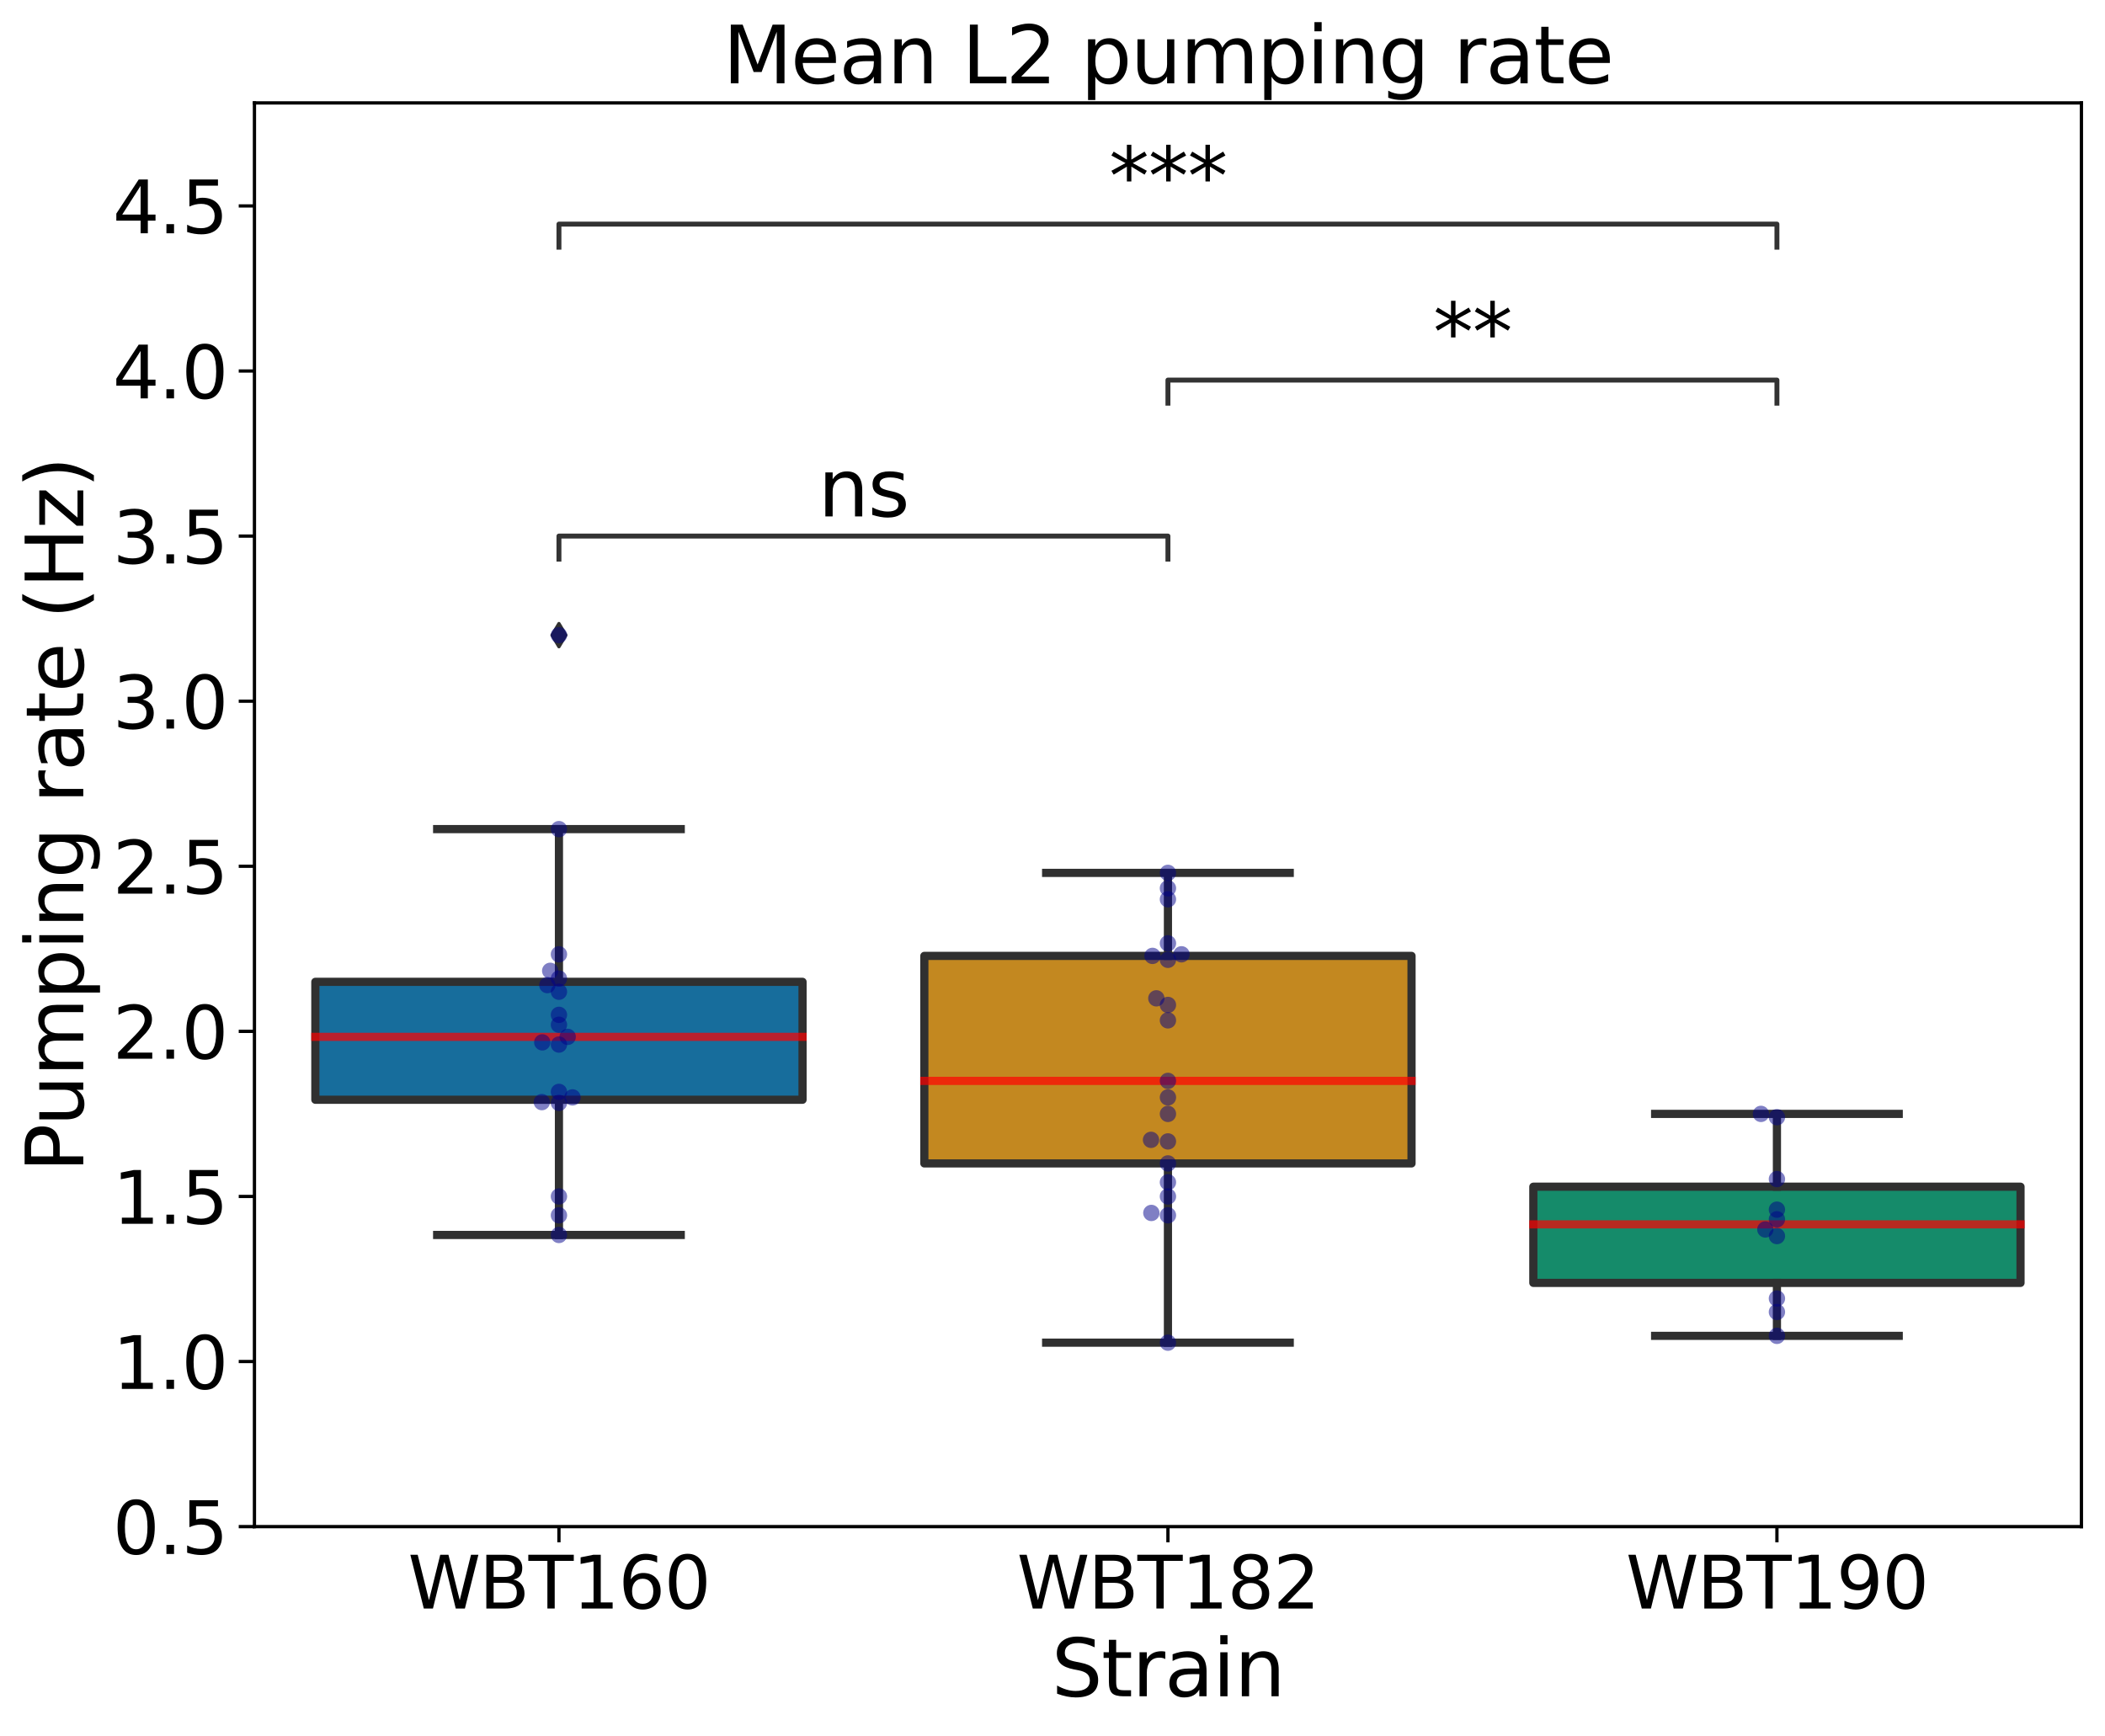 <?xml version="1.0" encoding="utf-8" standalone="no"?>
<!DOCTYPE svg PUBLIC "-//W3C//DTD SVG 1.1//EN"
  "http://www.w3.org/Graphics/SVG/1.1/DTD/svg11.dtd">
<svg xmlns:xlink="http://www.w3.org/1999/xlink" width="642.914pt" height="530.336pt" viewBox="0 0 642.914 530.336" xmlns="http://www.w3.org/2000/svg" version="1.1">
 <defs>
  <style type="text/css">*{stroke-linejoin: round; stroke-linecap: butt}</style>
 </defs>
 <g id="figure_1">
  <g id="patch_1">
   <path d="M 0 530.336 
L 642.914 530.336 
L 642.914 0 
L 0 0 
z
" style="fill: #ffffff"/>
  </g>
  <g id="axes_1">
   <g id="patch_2">
    <path d="M 77.714 466.316 
L 635.714 466.316 
L 635.714 31.436 
L 77.714 31.436 
z
" style="fill: #ffffff"/>
   </g>
   <g id="patch_3">
    <path d="M 96.314 335.927 
L 245.114 335.927 
L 245.114 299.908 
L 96.314 299.908 
L 96.314 335.927 
z
" clip-path="url(#p3910a94dbc)" style="fill: #176d9c; stroke: #303030; stroke-width: 2.5; stroke-linejoin: miter"/>
   </g>
   <g id="patch_4">
    <path d="M 282.314 355.377 
L 431.114 355.377 
L 431.114 291.984 
L 282.314 291.984 
L 282.314 355.377 
z
" clip-path="url(#p3910a94dbc)" style="fill: #c38820; stroke: #303030; stroke-width: 2.5; stroke-linejoin: miter"/>
   </g>
   <g id="patch_5">
    <path d="M 468.314 391.868 
L 617.114 391.868 
L 617.114 362.49 
L 468.314 362.49 
L 468.314 391.868 
z
" clip-path="url(#p3910a94dbc)" style="fill: #158b6a; stroke: #303030; stroke-width: 2.5; stroke-linejoin: miter"/>
   </g>
   <g id="matplotlib.axis_1">
    <g id="xtick_1">
     <g id="line2d_1">
      <defs>
       <path id="mc63dab058d" d="M 0 0 
L 0 4.8 
" style="stroke: #000000"/>
      </defs>
      <g>
       <use xlink:href="#mc63dab058d" x="170.714" y="466.316" style="stroke: #000000"/>
      </g>
     </g>
     <g id="text_1">
      <!-- WBT160 -->
      <g transform="translate(124.576 491.333)scale(0.22 -0.22)">
       <defs>
        <path id="DejaVuSans-57" d="M 213 4666 
L 850 4666 
L 1831 722 
L 2809 4666 
L 3519 4666 
L 4500 722 
L 5478 4666 
L 6119 4666 
L 4947 0 
L 4153 0 
L 3169 4050 
L 2175 0 
L 1381 0 
L 213 4666 
z
" transform="scale(0.016)"/>
        <path id="DejaVuSans-42" d="M 1259 2228 
L 1259 519 
L 2272 519 
Q 2781 519 3026 730 
Q 3272 941 3272 1375 
Q 3272 1813 3026 2020 
Q 2781 2228 2272 2228 
L 1259 2228 
z
M 1259 4147 
L 1259 2741 
L 2194 2741 
Q 2656 2741 2882 2914 
Q 3109 3088 3109 3444 
Q 3109 3797 2882 3972 
Q 2656 4147 2194 4147 
L 1259 4147 
z
M 628 4666 
L 2241 4666 
Q 2963 4666 3353 4366 
Q 3744 4066 3744 3513 
Q 3744 3084 3544 2831 
Q 3344 2578 2956 2516 
Q 3422 2416 3680 2098 
Q 3938 1781 3938 1306 
Q 3938 681 3513 340 
Q 3088 0 2303 0 
L 628 0 
L 628 4666 
z
" transform="scale(0.016)"/>
        <path id="DejaVuSans-54" d="M -19 4666 
L 3928 4666 
L 3928 4134 
L 2272 4134 
L 2272 0 
L 1638 0 
L 1638 4134 
L -19 4134 
L -19 4666 
z
" transform="scale(0.016)"/>
        <path id="DejaVuSans-31" d="M 794 531 
L 1825 531 
L 1825 4091 
L 703 3866 
L 703 4441 
L 1819 4666 
L 2450 4666 
L 2450 531 
L 3481 531 
L 3481 0 
L 794 0 
L 794 531 
z
" transform="scale(0.016)"/>
        <path id="DejaVuSans-36" d="M 2113 2584 
Q 1688 2584 1439 2293 
Q 1191 2003 1191 1497 
Q 1191 994 1439 701 
Q 1688 409 2113 409 
Q 2538 409 2786 701 
Q 3034 994 3034 1497 
Q 3034 2003 2786 2293 
Q 2538 2584 2113 2584 
z
M 3366 4563 
L 3366 3988 
Q 3128 4100 2886 4159 
Q 2644 4219 2406 4219 
Q 1781 4219 1451 3797 
Q 1122 3375 1075 2522 
Q 1259 2794 1537 2939 
Q 1816 3084 2150 3084 
Q 2853 3084 3261 2657 
Q 3669 2231 3669 1497 
Q 3669 778 3244 343 
Q 2819 -91 2113 -91 
Q 1303 -91 875 529 
Q 447 1150 447 2328 
Q 447 3434 972 4092 
Q 1497 4750 2381 4750 
Q 2619 4750 2861 4703 
Q 3103 4656 3366 4563 
z
" transform="scale(0.016)"/>
        <path id="DejaVuSans-30" d="M 2034 4250 
Q 1547 4250 1301 3770 
Q 1056 3291 1056 2328 
Q 1056 1369 1301 889 
Q 1547 409 2034 409 
Q 2525 409 2770 889 
Q 3016 1369 3016 2328 
Q 3016 3291 2770 3770 
Q 2525 4250 2034 4250 
z
M 2034 4750 
Q 2819 4750 3233 4129 
Q 3647 3509 3647 2328 
Q 3647 1150 3233 529 
Q 2819 -91 2034 -91 
Q 1250 -91 836 529 
Q 422 1150 422 2328 
Q 422 3509 836 4129 
Q 1250 4750 2034 4750 
z
" transform="scale(0.016)"/>
       </defs>
       <use xlink:href="#DejaVuSans-57"/>
       <use xlink:href="#DejaVuSans-42" x="98.877"/>
       <use xlink:href="#DejaVuSans-54" x="167.48"/>
       <use xlink:href="#DejaVuSans-31" x="228.564"/>
       <use xlink:href="#DejaVuSans-36" x="292.188"/>
       <use xlink:href="#DejaVuSans-30" x="355.811"/>
      </g>
     </g>
    </g>
    <g id="xtick_2">
     <g id="line2d_2">
      <g>
       <use xlink:href="#mc63dab058d" x="356.714" y="466.316" style="stroke: #000000"/>
      </g>
     </g>
     <g id="text_2">
      <!-- WBT182 -->
      <g transform="translate(310.576 491.333)scale(0.22 -0.22)">
       <defs>
        <path id="DejaVuSans-38" d="M 2034 2216 
Q 1584 2216 1326 1975 
Q 1069 1734 1069 1313 
Q 1069 891 1326 650 
Q 1584 409 2034 409 
Q 2484 409 2743 651 
Q 3003 894 3003 1313 
Q 3003 1734 2745 1975 
Q 2488 2216 2034 2216 
z
M 1403 2484 
Q 997 2584 770 2862 
Q 544 3141 544 3541 
Q 544 4100 942 4425 
Q 1341 4750 2034 4750 
Q 2731 4750 3128 4425 
Q 3525 4100 3525 3541 
Q 3525 3141 3298 2862 
Q 3072 2584 2669 2484 
Q 3125 2378 3379 2068 
Q 3634 1759 3634 1313 
Q 3634 634 3220 271 
Q 2806 -91 2034 -91 
Q 1263 -91 848 271 
Q 434 634 434 1313 
Q 434 1759 690 2068 
Q 947 2378 1403 2484 
z
M 1172 3481 
Q 1172 3119 1398 2916 
Q 1625 2713 2034 2713 
Q 2441 2713 2670 2916 
Q 2900 3119 2900 3481 
Q 2900 3844 2670 4047 
Q 2441 4250 2034 4250 
Q 1625 4250 1398 4047 
Q 1172 3844 1172 3481 
z
" transform="scale(0.016)"/>
        <path id="DejaVuSans-32" d="M 1228 531 
L 3431 531 
L 3431 0 
L 469 0 
L 469 531 
Q 828 903 1448 1529 
Q 2069 2156 2228 2338 
Q 2531 2678 2651 2914 
Q 2772 3150 2772 3378 
Q 2772 3750 2511 3984 
Q 2250 4219 1831 4219 
Q 1534 4219 1204 4116 
Q 875 4013 500 3803 
L 500 4441 
Q 881 4594 1212 4672 
Q 1544 4750 1819 4750 
Q 2544 4750 2975 4387 
Q 3406 4025 3406 3419 
Q 3406 3131 3298 2873 
Q 3191 2616 2906 2266 
Q 2828 2175 2409 1742 
Q 1991 1309 1228 531 
z
" transform="scale(0.016)"/>
       </defs>
       <use xlink:href="#DejaVuSans-57"/>
       <use xlink:href="#DejaVuSans-42" x="98.877"/>
       <use xlink:href="#DejaVuSans-54" x="167.48"/>
       <use xlink:href="#DejaVuSans-31" x="228.564"/>
       <use xlink:href="#DejaVuSans-38" x="292.188"/>
       <use xlink:href="#DejaVuSans-32" x="355.811"/>
      </g>
     </g>
    </g>
    <g id="xtick_3">
     <g id="line2d_3">
      <g>
       <use xlink:href="#mc63dab058d" x="542.714" y="466.316" style="stroke: #000000"/>
      </g>
     </g>
     <g id="text_3">
      <!-- WBT190 -->
      <g transform="translate(496.576 491.333)scale(0.22 -0.22)">
       <defs>
        <path id="DejaVuSans-39" d="M 703 97 
L 703 672 
Q 941 559 1184 500 
Q 1428 441 1663 441 
Q 2288 441 2617 861 
Q 2947 1281 2994 2138 
Q 2813 1869 2534 1725 
Q 2256 1581 1919 1581 
Q 1219 1581 811 2004 
Q 403 2428 403 3163 
Q 403 3881 828 4315 
Q 1253 4750 1959 4750 
Q 2769 4750 3195 4129 
Q 3622 3509 3622 2328 
Q 3622 1225 3098 567 
Q 2575 -91 1691 -91 
Q 1453 -91 1209 -44 
Q 966 3 703 97 
z
M 1959 2075 
Q 2384 2075 2632 2365 
Q 2881 2656 2881 3163 
Q 2881 3666 2632 3958 
Q 2384 4250 1959 4250 
Q 1534 4250 1286 3958 
Q 1038 3666 1038 3163 
Q 1038 2656 1286 2365 
Q 1534 2075 1959 2075 
z
" transform="scale(0.016)"/>
       </defs>
       <use xlink:href="#DejaVuSans-57"/>
       <use xlink:href="#DejaVuSans-42" x="98.877"/>
       <use xlink:href="#DejaVuSans-54" x="167.48"/>
       <use xlink:href="#DejaVuSans-31" x="228.564"/>
       <use xlink:href="#DejaVuSans-39" x="292.188"/>
       <use xlink:href="#DejaVuSans-30" x="355.811"/>
      </g>
     </g>
    </g>
    <g id="text_4">
     <!-- Strain -->
     <g transform="translate(321.166 518.144)scale(0.24 -0.24)">
      <defs>
       <path id="DejaVuSans-53" d="M 3425 4513 
L 3425 3897 
Q 3066 4069 2747 4153 
Q 2428 4238 2131 4238 
Q 1616 4238 1336 4038 
Q 1056 3838 1056 3469 
Q 1056 3159 1242 3001 
Q 1428 2844 1947 2747 
L 2328 2669 
Q 3034 2534 3370 2195 
Q 3706 1856 3706 1288 
Q 3706 609 3251 259 
Q 2797 -91 1919 -91 
Q 1588 -91 1214 -16 
Q 841 59 441 206 
L 441 856 
Q 825 641 1194 531 
Q 1563 422 1919 422 
Q 2459 422 2753 634 
Q 3047 847 3047 1241 
Q 3047 1584 2836 1778 
Q 2625 1972 2144 2069 
L 1759 2144 
Q 1053 2284 737 2584 
Q 422 2884 422 3419 
Q 422 4038 858 4394 
Q 1294 4750 2059 4750 
Q 2388 4750 2728 4690 
Q 3069 4631 3425 4513 
z
" transform="scale(0.016)"/>
       <path id="DejaVuSans-74" d="M 1172 4494 
L 1172 3500 
L 2356 3500 
L 2356 3053 
L 1172 3053 
L 1172 1153 
Q 1172 725 1289 603 
Q 1406 481 1766 481 
L 2356 481 
L 2356 0 
L 1766 0 
Q 1100 0 847 248 
Q 594 497 594 1153 
L 594 3053 
L 172 3053 
L 172 3500 
L 594 3500 
L 594 4494 
L 1172 4494 
z
" transform="scale(0.016)"/>
       <path id="DejaVuSans-72" d="M 2631 2963 
Q 2534 3019 2420 3045 
Q 2306 3072 2169 3072 
Q 1681 3072 1420 2755 
Q 1159 2438 1159 1844 
L 1159 0 
L 581 0 
L 581 3500 
L 1159 3500 
L 1159 2956 
Q 1341 3275 1631 3429 
Q 1922 3584 2338 3584 
Q 2397 3584 2469 3576 
Q 2541 3569 2628 3553 
L 2631 2963 
z
" transform="scale(0.016)"/>
       <path id="DejaVuSans-61" d="M 2194 1759 
Q 1497 1759 1228 1600 
Q 959 1441 959 1056 
Q 959 750 1161 570 
Q 1363 391 1709 391 
Q 2188 391 2477 730 
Q 2766 1069 2766 1631 
L 2766 1759 
L 2194 1759 
z
M 3341 1997 
L 3341 0 
L 2766 0 
L 2766 531 
Q 2569 213 2275 61 
Q 1981 -91 1556 -91 
Q 1019 -91 701 211 
Q 384 513 384 1019 
Q 384 1609 779 1909 
Q 1175 2209 1959 2209 
L 2766 2209 
L 2766 2266 
Q 2766 2663 2505 2880 
Q 2244 3097 1772 3097 
Q 1472 3097 1187 3025 
Q 903 2953 641 2809 
L 641 3341 
Q 956 3463 1253 3523 
Q 1550 3584 1831 3584 
Q 2591 3584 2966 3190 
Q 3341 2797 3341 1997 
z
" transform="scale(0.016)"/>
       <path id="DejaVuSans-69" d="M 603 3500 
L 1178 3500 
L 1178 0 
L 603 0 
L 603 3500 
z
M 603 4863 
L 1178 4863 
L 1178 4134 
L 603 4134 
L 603 4863 
z
" transform="scale(0.016)"/>
       <path id="DejaVuSans-6e" d="M 3513 2113 
L 3513 0 
L 2938 0 
L 2938 2094 
Q 2938 2591 2744 2837 
Q 2550 3084 2163 3084 
Q 1697 3084 1428 2787 
Q 1159 2491 1159 1978 
L 1159 0 
L 581 0 
L 581 3500 
L 1159 3500 
L 1159 2956 
Q 1366 3272 1645 3428 
Q 1925 3584 2291 3584 
Q 2894 3584 3203 3211 
Q 3513 2838 3513 2113 
z
" transform="scale(0.016)"/>
      </defs>
      <use xlink:href="#DejaVuSans-53"/>
      <use xlink:href="#DejaVuSans-74" x="63.477"/>
      <use xlink:href="#DejaVuSans-72" x="102.686"/>
      <use xlink:href="#DejaVuSans-61" x="143.799"/>
      <use xlink:href="#DejaVuSans-69" x="205.078"/>
      <use xlink:href="#DejaVuSans-6e" x="232.861"/>
     </g>
    </g>
   </g>
   <g id="matplotlib.axis_2">
    <g id="ytick_1">
     <g id="line2d_4">
      <defs>
       <path id="mbbf21c12cd" d="M 0 0 
L -4.8 0 
" style="stroke: #000000"/>
      </defs>
      <g>
       <use xlink:href="#mbbf21c12cd" x="77.714" y="466.316" style="stroke: #000000"/>
      </g>
     </g>
     <g id="text_5">
      <!-- 0.5 -->
      <g transform="translate(34.428 474.675)scale(0.22 -0.22)">
       <defs>
        <path id="DejaVuSans-2e" d="M 684 794 
L 1344 794 
L 1344 0 
L 684 0 
L 684 794 
z
" transform="scale(0.016)"/>
        <path id="DejaVuSans-35" d="M 691 4666 
L 3169 4666 
L 3169 4134 
L 1269 4134 
L 1269 2991 
Q 1406 3038 1543 3061 
Q 1681 3084 1819 3084 
Q 2600 3084 3056 2656 
Q 3513 2228 3513 1497 
Q 3513 744 3044 326 
Q 2575 -91 1722 -91 
Q 1428 -91 1123 -41 
Q 819 9 494 109 
L 494 744 
Q 775 591 1075 516 
Q 1375 441 1709 441 
Q 2250 441 2565 725 
Q 2881 1009 2881 1497 
Q 2881 1984 2565 2268 
Q 2250 2553 1709 2553 
Q 1456 2553 1204 2497 
Q 953 2441 691 2322 
L 691 4666 
z
" transform="scale(0.016)"/>
       </defs>
       <use xlink:href="#DejaVuSans-30"/>
       <use xlink:href="#DejaVuSans-2e" x="63.623"/>
       <use xlink:href="#DejaVuSans-35" x="95.41"/>
      </g>
     </g>
    </g>
    <g id="ytick_2">
     <g id="line2d_5">
      <g>
       <use xlink:href="#mbbf21c12cd" x="77.714" y="415.889" style="stroke: #000000"/>
      </g>
     </g>
     <g id="text_6">
      <!-- 1.0 -->
      <g transform="translate(34.428 424.248)scale(0.22 -0.22)">
       <use xlink:href="#DejaVuSans-31"/>
       <use xlink:href="#DejaVuSans-2e" x="63.623"/>
       <use xlink:href="#DejaVuSans-30" x="95.41"/>
      </g>
     </g>
    </g>
    <g id="ytick_3">
     <g id="line2d_6">
      <g>
       <use xlink:href="#mbbf21c12cd" x="77.714" y="365.463" style="stroke: #000000"/>
      </g>
     </g>
     <g id="text_7">
      <!-- 1.5 -->
      <g transform="translate(34.428 373.821)scale(0.22 -0.22)">
       <use xlink:href="#DejaVuSans-31"/>
       <use xlink:href="#DejaVuSans-2e" x="63.623"/>
       <use xlink:href="#DejaVuSans-35" x="95.41"/>
      </g>
     </g>
    </g>
    <g id="ytick_4">
     <g id="line2d_7">
      <g>
       <use xlink:href="#mbbf21c12cd" x="77.714" y="315.036" style="stroke: #000000"/>
      </g>
     </g>
     <g id="text_8">
      <!-- 2.0 -->
      <g transform="translate(34.428 323.394)scale(0.22 -0.22)">
       <use xlink:href="#DejaVuSans-32"/>
       <use xlink:href="#DejaVuSans-2e" x="63.623"/>
       <use xlink:href="#DejaVuSans-30" x="95.41"/>
      </g>
     </g>
    </g>
    <g id="ytick_5">
     <g id="line2d_8">
      <g>
       <use xlink:href="#mbbf21c12cd" x="77.714" y="264.609" style="stroke: #000000"/>
      </g>
     </g>
     <g id="text_9">
      <!-- 2.5 -->
      <g transform="translate(34.428 272.967)scale(0.22 -0.22)">
       <use xlink:href="#DejaVuSans-32"/>
       <use xlink:href="#DejaVuSans-2e" x="63.623"/>
       <use xlink:href="#DejaVuSans-35" x="95.41"/>
      </g>
     </g>
    </g>
    <g id="ytick_6">
     <g id="line2d_9">
      <g>
       <use xlink:href="#mbbf21c12cd" x="77.714" y="214.182" style="stroke: #000000"/>
      </g>
     </g>
     <g id="text_10">
      <!-- 3.0 -->
      <g transform="translate(34.428 222.54)scale(0.22 -0.22)">
       <defs>
        <path id="DejaVuSans-33" d="M 2597 2516 
Q 3050 2419 3304 2112 
Q 3559 1806 3559 1356 
Q 3559 666 3084 287 
Q 2609 -91 1734 -91 
Q 1441 -91 1130 -33 
Q 819 25 488 141 
L 488 750 
Q 750 597 1062 519 
Q 1375 441 1716 441 
Q 2309 441 2620 675 
Q 2931 909 2931 1356 
Q 2931 1769 2642 2001 
Q 2353 2234 1838 2234 
L 1294 2234 
L 1294 2753 
L 1863 2753 
Q 2328 2753 2575 2939 
Q 2822 3125 2822 3475 
Q 2822 3834 2567 4026 
Q 2313 4219 1838 4219 
Q 1578 4219 1281 4162 
Q 984 4106 628 3988 
L 628 4550 
Q 988 4650 1302 4700 
Q 1616 4750 1894 4750 
Q 2613 4750 3031 4423 
Q 3450 4097 3450 3541 
Q 3450 3153 3228 2886 
Q 3006 2619 2597 2516 
z
" transform="scale(0.016)"/>
       </defs>
       <use xlink:href="#DejaVuSans-33"/>
       <use xlink:href="#DejaVuSans-2e" x="63.623"/>
       <use xlink:href="#DejaVuSans-30" x="95.41"/>
      </g>
     </g>
    </g>
    <g id="ytick_7">
     <g id="line2d_10">
      <g>
       <use xlink:href="#mbbf21c12cd" x="77.714" y="163.755" style="stroke: #000000"/>
      </g>
     </g>
     <g id="text_11">
      <!-- 3.5 -->
      <g transform="translate(34.428 172.114)scale(0.22 -0.22)">
       <use xlink:href="#DejaVuSans-33"/>
       <use xlink:href="#DejaVuSans-2e" x="63.623"/>
       <use xlink:href="#DejaVuSans-35" x="95.41"/>
      </g>
     </g>
    </g>
    <g id="ytick_8">
     <g id="line2d_11">
      <g>
       <use xlink:href="#mbbf21c12cd" x="77.714" y="113.328" style="stroke: #000000"/>
      </g>
     </g>
     <g id="text_12">
      <!-- 4.0 -->
      <g transform="translate(34.428 121.687)scale(0.22 -0.22)">
       <defs>
        <path id="DejaVuSans-34" d="M 2419 4116 
L 825 1625 
L 2419 1625 
L 2419 4116 
z
M 2253 4666 
L 3047 4666 
L 3047 1625 
L 3713 1625 
L 3713 1100 
L 3047 1100 
L 3047 0 
L 2419 0 
L 2419 1100 
L 313 1100 
L 313 1709 
L 2253 4666 
z
" transform="scale(0.016)"/>
       </defs>
       <use xlink:href="#DejaVuSans-34"/>
       <use xlink:href="#DejaVuSans-2e" x="63.623"/>
       <use xlink:href="#DejaVuSans-30" x="95.41"/>
      </g>
     </g>
    </g>
    <g id="ytick_9">
     <g id="line2d_12">
      <g>
       <use xlink:href="#mbbf21c12cd" x="77.714" y="62.902" style="stroke: #000000"/>
      </g>
     </g>
     <g id="text_13">
      <!-- 4.5 -->
      <g transform="translate(34.428 71.26)scale(0.22 -0.22)">
       <use xlink:href="#DejaVuSans-34"/>
       <use xlink:href="#DejaVuSans-2e" x="63.623"/>
       <use xlink:href="#DejaVuSans-35" x="95.41"/>
      </g>
     </g>
    </g>
    <g id="text_14">
     <!-- Pumping rate (Hz) -->
     <g transform="translate(25.436 358.059)rotate(-90)scale(0.24 -0.24)">
      <defs>
       <path id="DejaVuSans-50" d="M 1259 4147 
L 1259 2394 
L 2053 2394 
Q 2494 2394 2734 2622 
Q 2975 2850 2975 3272 
Q 2975 3691 2734 3919 
Q 2494 4147 2053 4147 
L 1259 4147 
z
M 628 4666 
L 2053 4666 
Q 2838 4666 3239 4311 
Q 3641 3956 3641 3272 
Q 3641 2581 3239 2228 
Q 2838 1875 2053 1875 
L 1259 1875 
L 1259 0 
L 628 0 
L 628 4666 
z
" transform="scale(0.016)"/>
       <path id="DejaVuSans-75" d="M 544 1381 
L 544 3500 
L 1119 3500 
L 1119 1403 
Q 1119 906 1312 657 
Q 1506 409 1894 409 
Q 2359 409 2629 706 
Q 2900 1003 2900 1516 
L 2900 3500 
L 3475 3500 
L 3475 0 
L 2900 0 
L 2900 538 
Q 2691 219 2414 64 
Q 2138 -91 1772 -91 
Q 1169 -91 856 284 
Q 544 659 544 1381 
z
M 1991 3584 
L 1991 3584 
z
" transform="scale(0.016)"/>
       <path id="DejaVuSans-6d" d="M 3328 2828 
Q 3544 3216 3844 3400 
Q 4144 3584 4550 3584 
Q 5097 3584 5394 3201 
Q 5691 2819 5691 2113 
L 5691 0 
L 5113 0 
L 5113 2094 
Q 5113 2597 4934 2840 
Q 4756 3084 4391 3084 
Q 3944 3084 3684 2787 
Q 3425 2491 3425 1978 
L 3425 0 
L 2847 0 
L 2847 2094 
Q 2847 2600 2669 2842 
Q 2491 3084 2119 3084 
Q 1678 3084 1418 2786 
Q 1159 2488 1159 1978 
L 1159 0 
L 581 0 
L 581 3500 
L 1159 3500 
L 1159 2956 
Q 1356 3278 1631 3431 
Q 1906 3584 2284 3584 
Q 2666 3584 2933 3390 
Q 3200 3197 3328 2828 
z
" transform="scale(0.016)"/>
       <path id="DejaVuSans-70" d="M 1159 525 
L 1159 -1331 
L 581 -1331 
L 581 3500 
L 1159 3500 
L 1159 2969 
Q 1341 3281 1617 3432 
Q 1894 3584 2278 3584 
Q 2916 3584 3314 3078 
Q 3713 2572 3713 1747 
Q 3713 922 3314 415 
Q 2916 -91 2278 -91 
Q 1894 -91 1617 61 
Q 1341 213 1159 525 
z
M 3116 1747 
Q 3116 2381 2855 2742 
Q 2594 3103 2138 3103 
Q 1681 3103 1420 2742 
Q 1159 2381 1159 1747 
Q 1159 1113 1420 752 
Q 1681 391 2138 391 
Q 2594 391 2855 752 
Q 3116 1113 3116 1747 
z
" transform="scale(0.016)"/>
       <path id="DejaVuSans-67" d="M 2906 1791 
Q 2906 2416 2648 2759 
Q 2391 3103 1925 3103 
Q 1463 3103 1205 2759 
Q 947 2416 947 1791 
Q 947 1169 1205 825 
Q 1463 481 1925 481 
Q 2391 481 2648 825 
Q 2906 1169 2906 1791 
z
M 3481 434 
Q 3481 -459 3084 -895 
Q 2688 -1331 1869 -1331 
Q 1566 -1331 1297 -1286 
Q 1028 -1241 775 -1147 
L 775 -588 
Q 1028 -725 1275 -790 
Q 1522 -856 1778 -856 
Q 2344 -856 2625 -561 
Q 2906 -266 2906 331 
L 2906 616 
Q 2728 306 2450 153 
Q 2172 0 1784 0 
Q 1141 0 747 490 
Q 353 981 353 1791 
Q 353 2603 747 3093 
Q 1141 3584 1784 3584 
Q 2172 3584 2450 3431 
Q 2728 3278 2906 2969 
L 2906 3500 
L 3481 3500 
L 3481 434 
z
" transform="scale(0.016)"/>
       <path id="DejaVuSans-20" transform="scale(0.016)"/>
       <path id="DejaVuSans-65" d="M 3597 1894 
L 3597 1613 
L 953 1613 
Q 991 1019 1311 708 
Q 1631 397 2203 397 
Q 2534 397 2845 478 
Q 3156 559 3463 722 
L 3463 178 
Q 3153 47 2828 -22 
Q 2503 -91 2169 -91 
Q 1331 -91 842 396 
Q 353 884 353 1716 
Q 353 2575 817 3079 
Q 1281 3584 2069 3584 
Q 2775 3584 3186 3129 
Q 3597 2675 3597 1894 
z
M 3022 2063 
Q 3016 2534 2758 2815 
Q 2500 3097 2075 3097 
Q 1594 3097 1305 2825 
Q 1016 2553 972 2059 
L 3022 2063 
z
" transform="scale(0.016)"/>
       <path id="DejaVuSans-28" d="M 1984 4856 
Q 1566 4138 1362 3434 
Q 1159 2731 1159 2009 
Q 1159 1288 1364 580 
Q 1569 -128 1984 -844 
L 1484 -844 
Q 1016 -109 783 600 
Q 550 1309 550 2009 
Q 550 2706 781 3412 
Q 1013 4119 1484 4856 
L 1984 4856 
z
" transform="scale(0.016)"/>
       <path id="DejaVuSans-48" d="M 628 4666 
L 1259 4666 
L 1259 2753 
L 3553 2753 
L 3553 4666 
L 4184 4666 
L 4184 0 
L 3553 0 
L 3553 2222 
L 1259 2222 
L 1259 0 
L 628 0 
L 628 4666 
z
" transform="scale(0.016)"/>
       <path id="DejaVuSans-7a" d="M 353 3500 
L 3084 3500 
L 3084 2975 
L 922 459 
L 3084 459 
L 3084 0 
L 275 0 
L 275 525 
L 2438 3041 
L 353 3041 
L 353 3500 
z
" transform="scale(0.016)"/>
       <path id="DejaVuSans-29" d="M 513 4856 
L 1013 4856 
Q 1481 4119 1714 3412 
Q 1947 2706 1947 2009 
Q 1947 1309 1714 600 
Q 1481 -109 1013 -844 
L 513 -844 
Q 928 -128 1133 580 
Q 1338 1288 1338 2009 
Q 1338 2731 1133 3434 
Q 928 4138 513 4856 
z
" transform="scale(0.016)"/>
      </defs>
      <use xlink:href="#DejaVuSans-50"/>
      <use xlink:href="#DejaVuSans-75" x="58.553"/>
      <use xlink:href="#DejaVuSans-6d" x="121.932"/>
      <use xlink:href="#DejaVuSans-70" x="219.344"/>
      <use xlink:href="#DejaVuSans-69" x="282.82"/>
      <use xlink:href="#DejaVuSans-6e" x="310.604"/>
      <use xlink:href="#DejaVuSans-67" x="373.982"/>
      <use xlink:href="#DejaVuSans-20" x="437.459"/>
      <use xlink:href="#DejaVuSans-72" x="469.246"/>
      <use xlink:href="#DejaVuSans-61" x="510.359"/>
      <use xlink:href="#DejaVuSans-74" x="571.639"/>
      <use xlink:href="#DejaVuSans-65" x="610.848"/>
      <use xlink:href="#DejaVuSans-20" x="672.371"/>
      <use xlink:href="#DejaVuSans-28" x="704.158"/>
      <use xlink:href="#DejaVuSans-48" x="743.172"/>
      <use xlink:href="#DejaVuSans-7a" x="818.367"/>
      <use xlink:href="#DejaVuSans-29" x="870.857"/>
     </g>
    </g>
   </g>
   <g id="line2d_13">
    <path d="M 170.714 335.927 
L 170.714 377.229 
" clip-path="url(#p3910a94dbc)" style="fill: none; stroke: #303030; stroke-width: 2.5; stroke-linecap: square"/>
   </g>
   <g id="line2d_14">
    <path d="M 170.714 299.908 
L 170.714 253.263 
" clip-path="url(#p3910a94dbc)" style="fill: none; stroke: #303030; stroke-width: 2.5; stroke-linecap: square"/>
   </g>
   <g id="line2d_15">
    <path d="M 133.514 377.229 
L 207.914 377.229 
" clip-path="url(#p3910a94dbc)" style="fill: none; stroke: #303030; stroke-width: 2.5; stroke-linecap: square"/>
   </g>
   <g id="line2d_16">
    <path d="M 133.514 253.263 
L 207.914 253.263 
" clip-path="url(#p3910a94dbc)" style="fill: none; stroke: #303030; stroke-width: 2.5; stroke-linecap: square"/>
   </g>
   <g id="line2d_17">
    <defs>
     <path id="m45ed2cf2b6" d="M 0 3.536 
L 2.121 0 
L 0 -3.536 
L -2.121 0 
z
" style="stroke: #303030; stroke-linejoin: miter"/>
    </defs>
    <g clip-path="url(#p3910a94dbc)">
     <use xlink:href="#m45ed2cf2b6" x="170.714" y="194.011" style="fill: #303030; stroke: #303030; stroke-linejoin: miter"/>
    </g>
   </g>
   <g id="line2d_18">
    <path d="M 356.714 355.377 
L 356.714 410.126 
" clip-path="url(#p3910a94dbc)" style="fill: none; stroke: #303030; stroke-width: 2.5; stroke-linecap: square"/>
   </g>
   <g id="line2d_19">
    <path d="M 356.714 291.984 
L 356.714 266.626 
" clip-path="url(#p3910a94dbc)" style="fill: none; stroke: #303030; stroke-width: 2.5; stroke-linecap: square"/>
   </g>
   <g id="line2d_20">
    <path d="M 319.514 410.126 
L 393.914 410.126 
" clip-path="url(#p3910a94dbc)" style="fill: none; stroke: #303030; stroke-width: 2.5; stroke-linecap: square"/>
   </g>
   <g id="line2d_21">
    <path d="M 319.514 266.626 
L 393.914 266.626 
" clip-path="url(#p3910a94dbc)" style="fill: none; stroke: #303030; stroke-width: 2.5; stroke-linecap: square"/>
   </g>
   <g id="line2d_22"/>
   <g id="line2d_23">
    <path d="M 542.714 391.868 
L 542.714 408.045 
" clip-path="url(#p3910a94dbc)" style="fill: none; stroke: #303030; stroke-width: 2.5; stroke-linecap: square"/>
   </g>
   <g id="line2d_24">
    <path d="M 542.714 362.49 
L 542.714 340.249 
" clip-path="url(#p3910a94dbc)" style="fill: none; stroke: #303030; stroke-width: 2.5; stroke-linecap: square"/>
   </g>
   <g id="line2d_25">
    <path d="M 505.514 408.045 
L 579.914 408.045 
" clip-path="url(#p3910a94dbc)" style="fill: none; stroke: #303030; stroke-width: 2.5; stroke-linecap: square"/>
   </g>
   <g id="line2d_26">
    <path d="M 505.514 340.249 
L 579.914 340.249 
" clip-path="url(#p3910a94dbc)" style="fill: none; stroke: #303030; stroke-width: 2.5; stroke-linecap: square"/>
   </g>
   <g id="line2d_27"/>
   <g id="line2d_28">
    <path d="M 170.714 170.803 
L 170.714 163.743 
L 356.714 163.743 
L 356.714 170.803 
" clip-path="url(#p3910a94dbc)" style="fill: none; stroke: #333333; stroke-width: 1.5; stroke-linecap: square"/>
   </g>
   <g id="line2d_29">
    <path d="M 356.714 123.159 
L 356.714 116.099 
L 542.714 116.099 
L 542.714 123.159 
" clip-path="url(#p3910a94dbc)" style="fill: none; stroke: #333333; stroke-width: 1.5; stroke-linecap: square"/>
   </g>
   <g id="line2d_30">
    <path d="M 170.714 75.514 
L 170.714 68.455 
L 542.714 68.455 
L 542.714 75.514 
" clip-path="url(#p3910a94dbc)" style="fill: none; stroke: #333333; stroke-width: 1.5; stroke-linecap: square"/>
   </g>
   <g id="line2d_31">
    <path d="M 96.314 316.717 
L 245.114 316.717 
" clip-path="url(#p3910a94dbc)" style="fill: none; stroke: #ff0000; stroke-opacity: 0.7; stroke-width: 2.5; stroke-linecap: square"/>
   </g>
   <g id="line2d_32">
    <path d="M 282.314 330.164 
L 431.114 330.164 
" clip-path="url(#p3910a94dbc)" style="fill: none; stroke: #ff0000; stroke-opacity: 0.7; stroke-width: 2.5; stroke-linecap: square"/>
   </g>
   <g id="line2d_33">
    <path d="M 468.314 373.996 
L 617.114 373.996 
" clip-path="url(#p3910a94dbc)" style="fill: none; stroke: #ff0000; stroke-opacity: 0.7; stroke-width: 2.5; stroke-linecap: square"/>
   </g>
   <g id="patch_6">
    <path d="M 77.714 466.316 
L 77.714 31.436 
" style="fill: none; stroke: #000000; stroke-linejoin: miter; stroke-linecap: square"/>
   </g>
   <g id="patch_7">
    <path d="M 635.714 466.316 
L 635.714 31.436 
" style="fill: none; stroke: #000000; stroke-linejoin: miter; stroke-linecap: square"/>
   </g>
   <g id="patch_8">
    <path d="M 77.714 466.316 
L 635.714 466.316 
" style="fill: none; stroke: #000000; stroke-linejoin: miter; stroke-linecap: square"/>
   </g>
   <g id="patch_9">
    <path d="M 77.714 31.436 
L 635.714 31.436 
" style="fill: none; stroke: #000000; stroke-linejoin: miter; stroke-linecap: square"/>
   </g>
   <g id="PathCollection_1">
    <defs>
     <path id="C0_0_2e720449ed" d="M 0 2.5 
C 0.663 2.5 1.299 2.237 1.768 1.768 
C 2.237 1.299 2.5 0.663 2.5 -0 
C 2.5 -0.663 2.237 -1.299 1.768 -1.768 
C 1.299 -2.237 0.663 -2.5 0 -2.5 
C -0.663 -2.5 -1.299 -2.237 -1.768 -1.768 
C -2.237 -1.299 -2.5 -0.663 -2.5 0 
C -2.5 0.663 -2.237 1.299 -1.768 1.768 
C -1.299 2.237 -0.663 2.5 0 2.5 
z
"/>
    </defs>
    <g clip-path="url(#p3910a94dbc)">
     <use xlink:href="#C0_0_2e720449ed" x="170.714" y="377.229" style="fill: #00008b; fill-opacity: 0.5"/>
    </g>
    <g clip-path="url(#p3910a94dbc)">
     <use xlink:href="#C0_0_2e720449ed" x="170.714" y="371.226" style="fill: #00008b; fill-opacity: 0.5"/>
    </g>
    <g clip-path="url(#p3910a94dbc)">
     <use xlink:href="#C0_0_2e720449ed" x="170.714" y="365.463" style="fill: #00008b; fill-opacity: 0.5"/>
    </g>
    <g clip-path="url(#p3910a94dbc)">
     <use xlink:href="#C0_0_2e720449ed" x="170.714" y="336.887" style="fill: #00008b; fill-opacity: 0.5"/>
    </g>
    <g clip-path="url(#p3910a94dbc)">
     <use xlink:href="#C0_0_2e720449ed" x="165.485" y="336.647" style="fill: #00008b; fill-opacity: 0.5"/>
    </g>
    <g clip-path="url(#p3910a94dbc)">
     <use xlink:href="#C0_0_2e720449ed" x="174.854" y="335.207" style="fill: #00008b; fill-opacity: 0.5"/>
    </g>
    <g clip-path="url(#p3910a94dbc)">
     <use xlink:href="#C0_0_2e720449ed" x="170.714" y="333.526" style="fill: #00008b; fill-opacity: 0.5"/>
    </g>
    <g clip-path="url(#p3910a94dbc)">
     <use xlink:href="#C0_0_2e720449ed" x="170.714" y="319.07" style="fill: #00008b; fill-opacity: 0.5"/>
    </g>
    <g clip-path="url(#p3910a94dbc)">
     <use xlink:href="#C0_0_2e720449ed" x="165.626" y="318.398" style="fill: #00008b; fill-opacity: 0.5"/>
    </g>
    <g clip-path="url(#p3910a94dbc)">
     <use xlink:href="#C0_0_2e720449ed" x="173.385" y="316.717" style="fill: #00008b; fill-opacity: 0.5"/>
    </g>
    <g clip-path="url(#p3910a94dbc)">
     <use xlink:href="#C0_0_2e720449ed" x="170.714" y="313.019" style="fill: #00008b; fill-opacity: 0.5"/>
    </g>
    <g clip-path="url(#p3910a94dbc)">
     <use xlink:href="#C0_0_2e720449ed" x="170.714" y="309.993" style="fill: #00008b; fill-opacity: 0.5"/>
    </g>
    <g clip-path="url(#p3910a94dbc)">
     <use xlink:href="#C0_0_2e720449ed" x="170.714" y="302.933" style="fill: #00008b; fill-opacity: 0.5"/>
    </g>
    <g clip-path="url(#p3910a94dbc)">
     <use xlink:href="#C0_0_2e720449ed" x="167.172" y="300.916" style="fill: #00008b; fill-opacity: 0.5"/>
    </g>
    <g clip-path="url(#p3910a94dbc)">
     <use xlink:href="#C0_0_2e720449ed" x="170.714" y="298.899" style="fill: #00008b; fill-opacity: 0.5"/>
    </g>
    <g clip-path="url(#p3910a94dbc)">
     <use xlink:href="#C0_0_2e720449ed" x="168.044" y="296.546" style="fill: #00008b; fill-opacity: 0.5"/>
    </g>
    <g clip-path="url(#p3910a94dbc)">
     <use xlink:href="#C0_0_2e720449ed" x="170.714" y="291.503" style="fill: #00008b; fill-opacity: 0.5"/>
    </g>
    <g clip-path="url(#p3910a94dbc)">
     <use xlink:href="#C0_0_2e720449ed" x="170.714" y="253.263" style="fill: #00008b; fill-opacity: 0.5"/>
    </g>
    <g clip-path="url(#p3910a94dbc)">
     <use xlink:href="#C0_0_2e720449ed" x="170.714" y="194.011" style="fill: #00008b; fill-opacity: 0.5"/>
    </g>
   </g>
   <g id="PathCollection_2">
    <defs>
     <path id="C1_0_64b11ec759" d="M 0 2.5 
C 0.663 2.5 1.299 2.237 1.768 1.768 
C 2.237 1.299 2.5 0.663 2.5 -0 
C 2.5 -0.663 2.237 -1.299 1.768 -1.768 
C 1.299 -2.237 0.663 -2.5 0 -2.5 
C -0.663 -2.5 -1.299 -2.237 -1.768 -1.768 
C -2.237 -1.299 -2.5 -0.663 -2.5 0 
C -2.5 0.663 -2.237 1.299 -1.768 1.768 
C -1.299 2.237 -0.663 2.5 0 2.5 
z
"/>
    </defs>
    <g clip-path="url(#p3910a94dbc)">
     <use xlink:href="#C1_0_64b11ec759" x="356.714" y="410.126" style="fill: #00008b; fill-opacity: 0.5"/>
    </g>
    <g clip-path="url(#p3910a94dbc)">
     <use xlink:href="#C1_0_64b11ec759" x="356.714" y="371.226" style="fill: #00008b; fill-opacity: 0.5"/>
    </g>
    <g clip-path="url(#p3910a94dbc)">
     <use xlink:href="#C1_0_64b11ec759" x="351.65" y="370.505" style="fill: #00008b; fill-opacity: 0.5"/>
    </g>
    <g clip-path="url(#p3910a94dbc)">
     <use xlink:href="#C1_0_64b11ec759" x="356.714" y="365.463" style="fill: #00008b; fill-opacity: 0.5"/>
    </g>
    <g clip-path="url(#p3910a94dbc)">
     <use xlink:href="#C1_0_64b11ec759" x="356.714" y="361.14" style="fill: #00008b; fill-opacity: 0.5"/>
    </g>
    <g clip-path="url(#p3910a94dbc)">
     <use xlink:href="#C1_0_64b11ec759" x="356.714" y="355.377" style="fill: #00008b; fill-opacity: 0.5"/>
    </g>
    <g clip-path="url(#p3910a94dbc)">
     <use xlink:href="#C1_0_64b11ec759" x="356.714" y="348.654" style="fill: #00008b; fill-opacity: 0.5"/>
    </g>
    <g clip-path="url(#p3910a94dbc)">
     <use xlink:href="#C1_0_64b11ec759" x="351.546" y="348.173" style="fill: #00008b; fill-opacity: 0.5"/>
    </g>
    <g clip-path="url(#p3910a94dbc)">
     <use xlink:href="#C1_0_64b11ec759" x="356.714" y="340.249" style="fill: #00008b; fill-opacity: 0.5"/>
    </g>
    <g clip-path="url(#p3910a94dbc)">
     <use xlink:href="#C1_0_64b11ec759" x="356.714" y="335.207" style="fill: #00008b; fill-opacity: 0.5"/>
    </g>
    <g clip-path="url(#p3910a94dbc)">
     <use xlink:href="#C1_0_64b11ec759" x="356.714" y="330.164" style="fill: #00008b; fill-opacity: 0.5"/>
    </g>
    <g clip-path="url(#p3910a94dbc)">
     <use xlink:href="#C1_0_64b11ec759" x="356.714" y="311.674" style="fill: #00008b; fill-opacity: 0.5"/>
    </g>
    <g clip-path="url(#p3910a94dbc)">
     <use xlink:href="#C1_0_64b11ec759" x="356.714" y="306.967" style="fill: #00008b; fill-opacity: 0.5"/>
    </g>
    <g clip-path="url(#p3910a94dbc)">
     <use xlink:href="#C1_0_64b11ec759" x="353.172" y="304.95" style="fill: #00008b; fill-opacity: 0.5"/>
    </g>
    <g clip-path="url(#p3910a94dbc)">
     <use xlink:href="#C1_0_64b11ec759" x="356.714" y="293.184" style="fill: #00008b; fill-opacity: 0.5"/>
    </g>
    <g clip-path="url(#p3910a94dbc)">
     <use xlink:href="#C1_0_64b11ec759" x="351.998" y="291.984" style="fill: #00008b; fill-opacity: 0.5"/>
    </g>
    <g clip-path="url(#p3910a94dbc)">
     <use xlink:href="#C1_0_64b11ec759" x="360.854" y="291.503" style="fill: #00008b; fill-opacity: 0.5"/>
    </g>
    <g clip-path="url(#p3910a94dbc)">
     <use xlink:href="#C1_0_64b11ec759" x="356.714" y="288.141" style="fill: #00008b; fill-opacity: 0.5"/>
    </g>
    <g clip-path="url(#p3910a94dbc)">
     <use xlink:href="#C1_0_64b11ec759" x="356.714" y="274.694" style="fill: #00008b; fill-opacity: 0.5"/>
    </g>
    <g clip-path="url(#p3910a94dbc)">
     <use xlink:href="#C1_0_64b11ec759" x="356.714" y="271.333" style="fill: #00008b; fill-opacity: 0.5"/>
    </g>
    <g clip-path="url(#p3910a94dbc)">
     <use xlink:href="#C1_0_64b11ec759" x="356.714" y="266.626" style="fill: #00008b; fill-opacity: 0.5"/>
    </g>
   </g>
   <g id="PathCollection_3">
    <defs>
     <path id="C2_0_dbaadeb08d" d="M 0 2.5 
C 0.663 2.5 1.299 2.237 1.768 1.768 
C 2.237 1.299 2.5 0.663 2.5 -0 
C 2.5 -0.663 2.237 -1.299 1.768 -1.768 
C 1.299 -2.237 0.663 -2.5 0 -2.5 
C -0.663 -2.5 -1.299 -2.237 -1.768 -1.768 
C -2.237 -1.299 -2.5 -0.663 -2.5 0 
C -2.5 0.663 -2.237 1.299 -1.768 1.768 
C -1.299 2.237 -0.663 2.5 0 2.5 
z
"/>
    </defs>
    <g clip-path="url(#p3910a94dbc)">
     <use xlink:href="#C2_0_dbaadeb08d" x="542.714" y="408.045" style="fill: #00008b; fill-opacity: 0.5"/>
    </g>
    <g clip-path="url(#p3910a94dbc)">
     <use xlink:href="#C2_0_dbaadeb08d" x="542.714" y="400.761" style="fill: #00008b; fill-opacity: 0.5"/>
    </g>
    <g clip-path="url(#p3910a94dbc)">
     <use xlink:href="#C2_0_dbaadeb08d" x="542.714" y="396.636" style="fill: #00008b; fill-opacity: 0.5"/>
    </g>
    <g clip-path="url(#p3910a94dbc)">
     <use xlink:href="#C2_0_dbaadeb08d" x="542.714" y="377.565" style="fill: #00008b; fill-opacity: 0.5"/>
    </g>
    <g clip-path="url(#p3910a94dbc)">
     <use xlink:href="#C2_0_dbaadeb08d" x="539.172" y="375.548" style="fill: #00008b; fill-opacity: 0.5"/>
    </g>
    <g clip-path="url(#p3910a94dbc)">
     <use xlink:href="#C2_0_dbaadeb08d" x="542.714" y="372.445" style="fill: #00008b; fill-opacity: 0.5"/>
    </g>
    <g clip-path="url(#p3910a94dbc)">
     <use xlink:href="#C2_0_dbaadeb08d" x="542.714" y="369.497" style="fill: #00008b; fill-opacity: 0.5"/>
    </g>
    <g clip-path="url(#p3910a94dbc)">
     <use xlink:href="#C2_0_dbaadeb08d" x="542.714" y="360.155" style="fill: #00008b; fill-opacity: 0.5"/>
    </g>
    <g clip-path="url(#p3910a94dbc)">
     <use xlink:href="#C2_0_dbaadeb08d" x="542.714" y="341.258" style="fill: #00008b; fill-opacity: 0.5"/>
    </g>
    <g clip-path="url(#p3910a94dbc)">
     <use xlink:href="#C2_0_dbaadeb08d" x="537.835" y="340.249" style="fill: #00008b; fill-opacity: 0.5"/>
    </g>
   </g>
   <g id="text_15">
    <!-- ns -->
    <g transform="translate(249.858 157.752)scale(0.24 -0.24)">
     <defs>
      <path id="DejaVuSans-73" d="M 2834 3397 
L 2834 2853 
Q 2591 2978 2328 3040 
Q 2066 3103 1784 3103 
Q 1356 3103 1142 2972 
Q 928 2841 928 2578 
Q 928 2378 1081 2264 
Q 1234 2150 1697 2047 
L 1894 2003 
Q 2506 1872 2764 1633 
Q 3022 1394 3022 966 
Q 3022 478 2636 193 
Q 2250 -91 1575 -91 
Q 1294 -91 989 -36 
Q 684 19 347 128 
L 347 722 
Q 666 556 975 473 
Q 1284 391 1588 391 
Q 1994 391 2212 530 
Q 2431 669 2431 922 
Q 2431 1156 2273 1281 
Q 2116 1406 1581 1522 
L 1381 1569 
Q 847 1681 609 1914 
Q 372 2147 372 2553 
Q 372 3047 722 3315 
Q 1072 3584 1716 3584 
Q 2034 3584 2315 3537 
Q 2597 3491 2834 3397 
z
" transform="scale(0.016)"/>
     </defs>
     <use xlink:href="#DejaVuSans-6e"/>
     <use xlink:href="#DejaVuSans-73" x="63.379"/>
    </g>
   </g>
   <g id="text_16">
    <!-- ** -->
    <g transform="translate(437.714 110.108)scale(0.24 -0.24)">
     <defs>
      <path id="DejaVuSans-2a" d="M 3009 3897 
L 1888 3291 
L 3009 2681 
L 2828 2375 
L 1778 3009 
L 1778 1831 
L 1422 1831 
L 1422 3009 
L 372 2375 
L 191 2681 
L 1313 3291 
L 191 3897 
L 372 4206 
L 1422 3572 
L 1422 4750 
L 1778 4750 
L 1778 3572 
L 2828 4206 
L 3009 3897 
z
" transform="scale(0.016)"/>
     </defs>
     <use xlink:href="#DejaVuSans-2a"/>
     <use xlink:href="#DejaVuSans-2a" x="50"/>
    </g>
   </g>
   <g id="text_17">
    <!-- *** -->
    <g transform="translate(338.714 62.463)scale(0.24 -0.24)">
     <use xlink:href="#DejaVuSans-2a"/>
     <use xlink:href="#DejaVuSans-2a" x="50"/>
     <use xlink:href="#DejaVuSans-2a" x="100"/>
    </g>
   </g>
   <g id="text_18">
    <!-- Mean L2 pumping rate -->
    <g transform="translate(220.794 25.436)scale(0.24 -0.24)">
     <defs>
      <path id="DejaVuSans-4d" d="M 628 4666 
L 1569 4666 
L 2759 1491 
L 3956 4666 
L 4897 4666 
L 4897 0 
L 4281 0 
L 4281 4097 
L 3078 897 
L 2444 897 
L 1241 4097 
L 1241 0 
L 628 0 
L 628 4666 
z
" transform="scale(0.016)"/>
      <path id="DejaVuSans-4c" d="M 628 4666 
L 1259 4666 
L 1259 531 
L 3531 531 
L 3531 0 
L 628 0 
L 628 4666 
z
" transform="scale(0.016)"/>
     </defs>
     <use xlink:href="#DejaVuSans-4d"/>
     <use xlink:href="#DejaVuSans-65" x="86.279"/>
     <use xlink:href="#DejaVuSans-61" x="147.803"/>
     <use xlink:href="#DejaVuSans-6e" x="209.082"/>
     <use xlink:href="#DejaVuSans-20" x="272.461"/>
     <use xlink:href="#DejaVuSans-4c" x="304.248"/>
     <use xlink:href="#DejaVuSans-32" x="359.961"/>
     <use xlink:href="#DejaVuSans-20" x="423.584"/>
     <use xlink:href="#DejaVuSans-70" x="455.371"/>
     <use xlink:href="#DejaVuSans-75" x="518.848"/>
     <use xlink:href="#DejaVuSans-6d" x="582.227"/>
     <use xlink:href="#DejaVuSans-70" x="679.639"/>
     <use xlink:href="#DejaVuSans-69" x="743.115"/>
     <use xlink:href="#DejaVuSans-6e" x="770.898"/>
     <use xlink:href="#DejaVuSans-67" x="834.277"/>
     <use xlink:href="#DejaVuSans-20" x="897.754"/>
     <use xlink:href="#DejaVuSans-72" x="929.541"/>
     <use xlink:href="#DejaVuSans-61" x="970.654"/>
     <use xlink:href="#DejaVuSans-74" x="1031.934"/>
     <use xlink:href="#DejaVuSans-65" x="1071.143"/>
    </g>
   </g>
  </g>
 </g>
 <defs>
  <clipPath id="p3910a94dbc">
   <rect x="77.714" y="31.436" width="558" height="434.88"/>
  </clipPath>
 </defs>
</svg>
